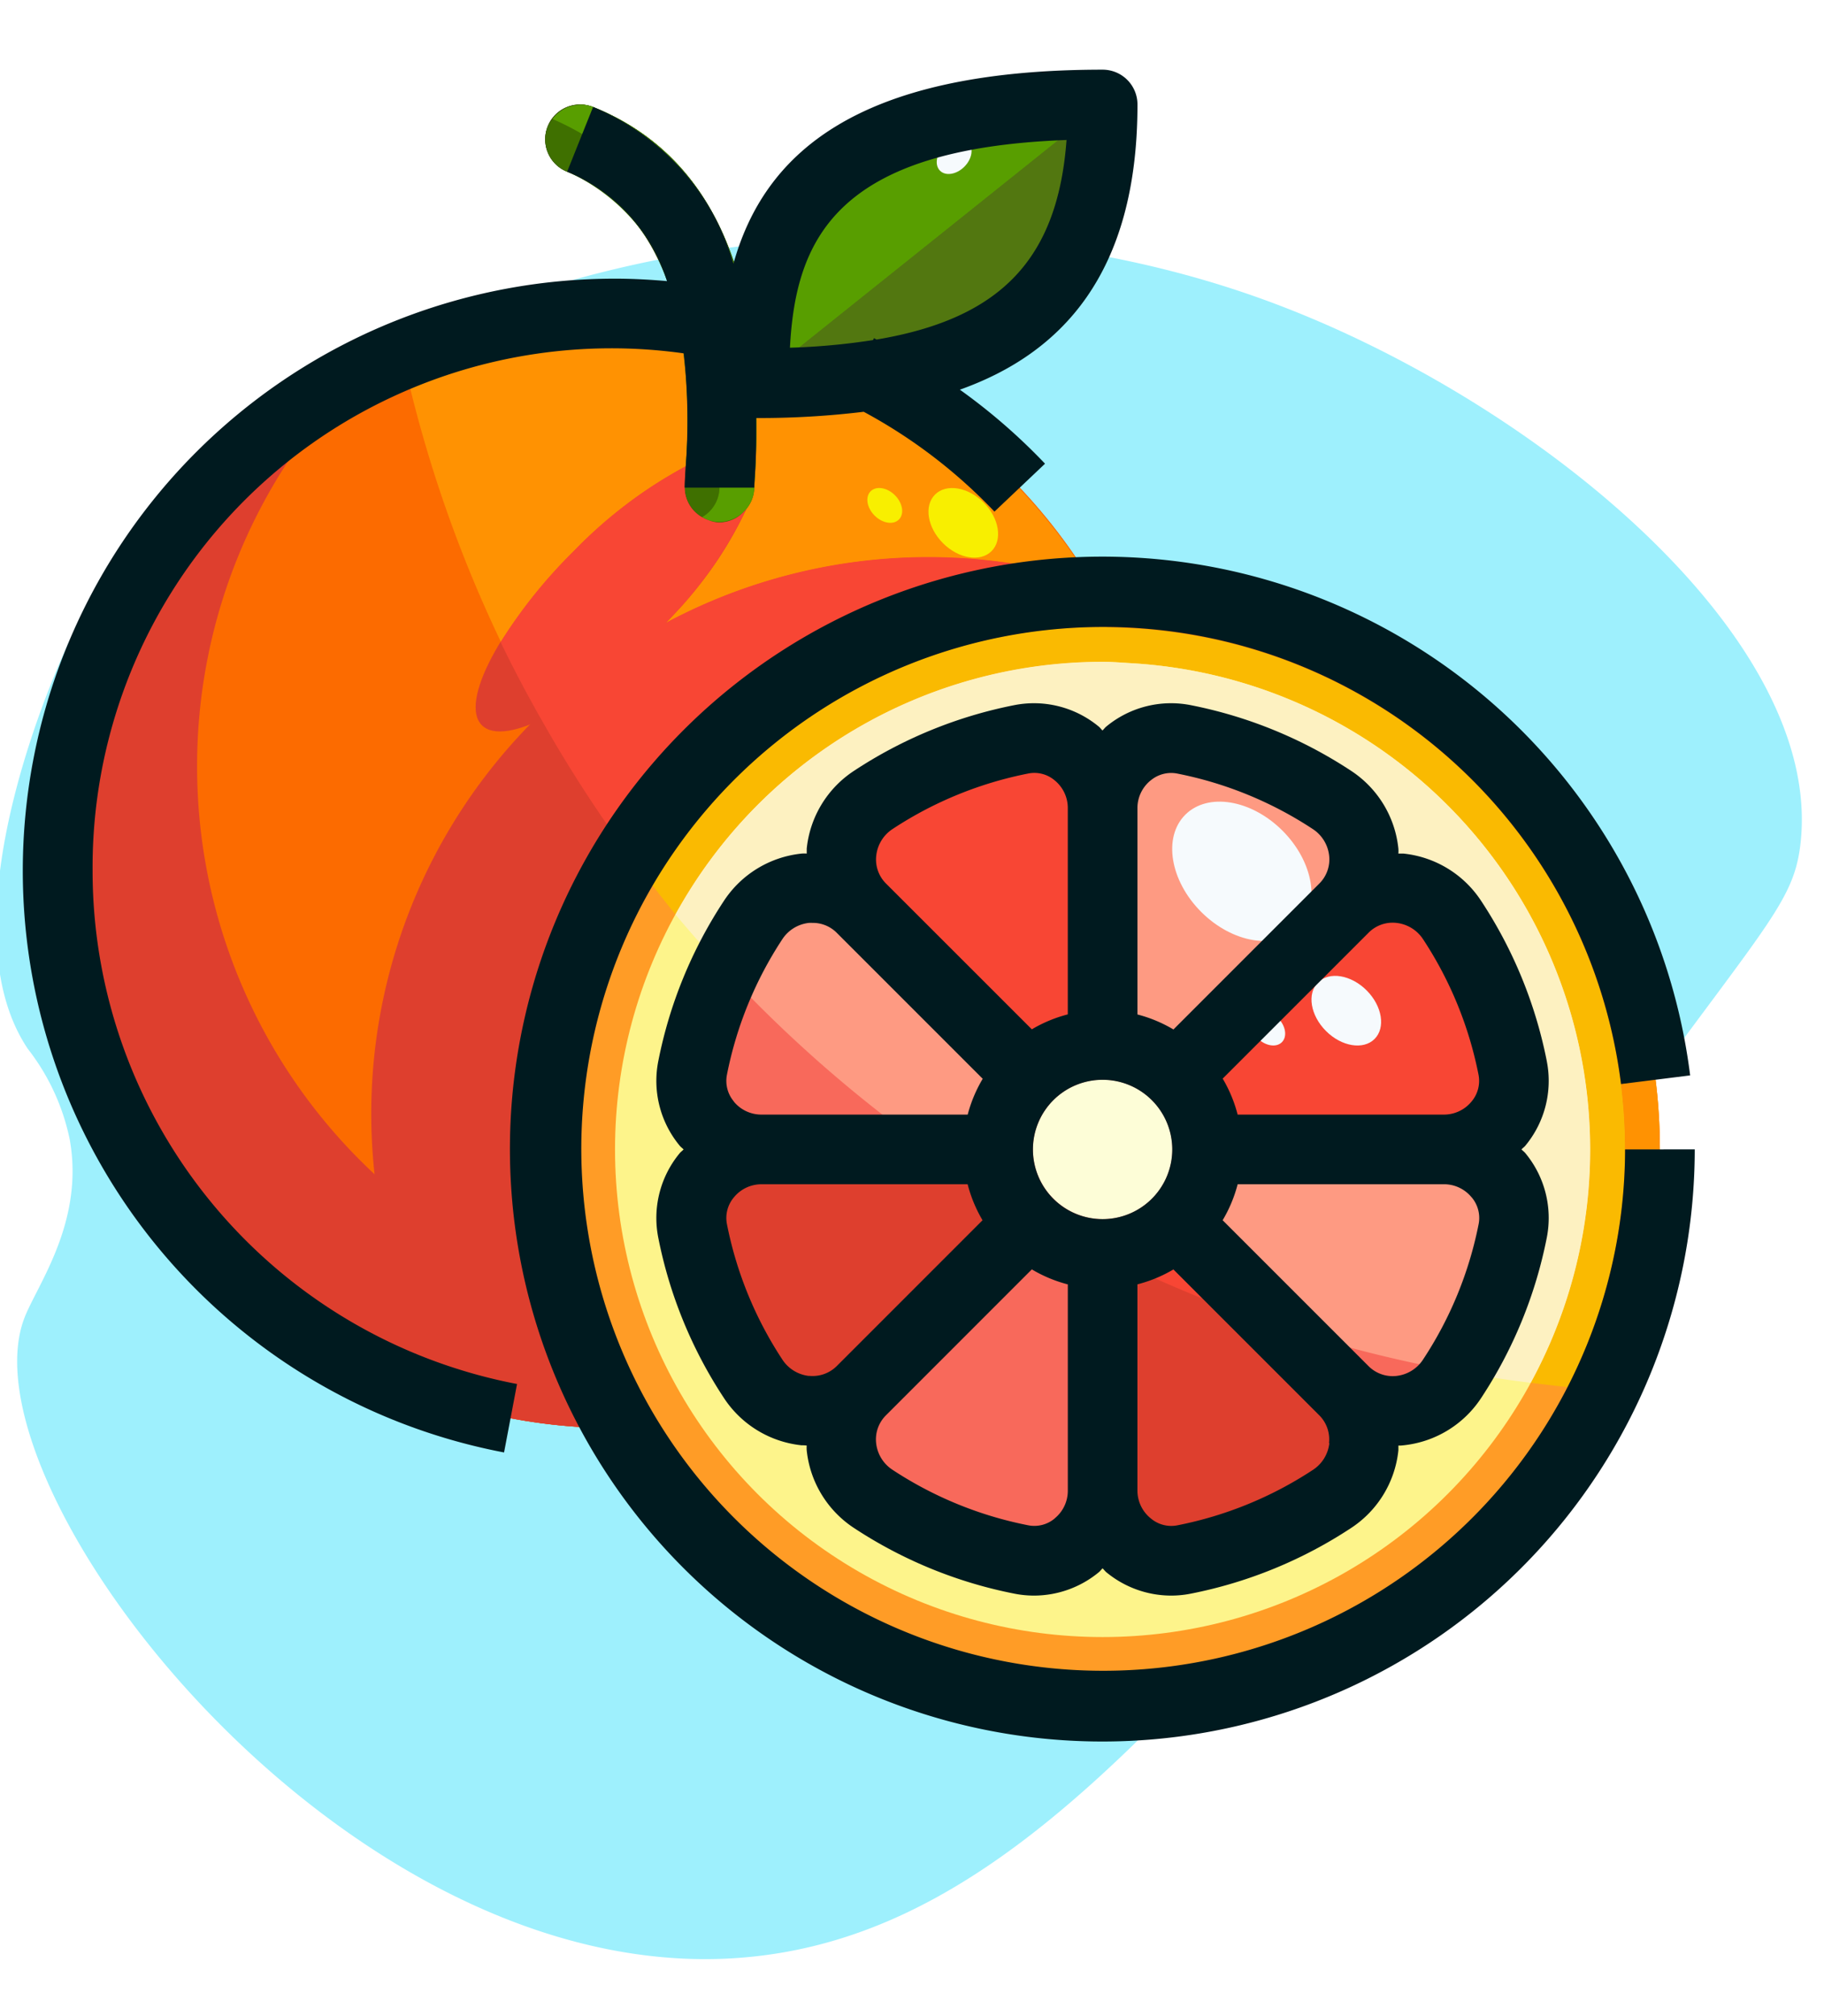 <svg xmlns="http://www.w3.org/2000/svg" xmlns:xlink="http://www.w3.org/1999/xlink" width="190" height="210" viewBox="0 0 190 210">
  <defs>
    <clipPath id="clip-path">
      <rect id="Rectángulo_409908" data-name="Rectángulo 409908" width="190" height="210" transform="translate(1230.228 7785)" fill="#fff" stroke="#707070" stroke-width="1"/>
    </clipPath>
    <filter id="Trazado_991558" x="-51.273" y="-31.392" width="272.349" height="268.633" filterUnits="userSpaceOnUse">
      <feOffset dy="3" input="SourceAlpha"/>
      <feGaussianBlur stdDeviation="3" result="blur"/>
      <feFlood flood-opacity="0.161"/>
      <feComposite operator="in" in2="blur"/>
      <feComposite in="SourceGraphic"/>
    </filter>
  </defs>
  <g id="Enmascarar_grupo_1098690" data-name="Enmascarar grupo 1098690" transform="translate(-1230.228 -7785)" clip-path="url(#clip-path)">
    <g id="Grupo_1162574" data-name="Grupo 1162574" transform="translate(1001.029 -113.255)">
      <g transform="matrix(1, 0, 0, 1, 229.2, 7898.25)" filter="url(#Trazado_991558)">
        <path id="Trazado_991558-2" data-name="Trazado 991558" d="M25.794,154.1c19.652,14.428,45.519,10.639,81.121,5.142,13.9-2.146,14.1-4.683,48.992-13.243,21.761-5.338,25.318-5.475,29.526-9.457,15.854-15,8.376-53.783-6.327-79.26C155.189,15.837,100.846-10,62.633,3.694c-2.6.929-30.6,14.04-32.375,30.515a22.782,22.782,0,0,1-2.73,10.048c-4.335,7.534-12.259,9.39-15.506,11.164C-4.5,64.451-7.518,129.641,25.794,154.1Z" transform="translate(-42.27 99.5) rotate(-40)" fill="#9ef0fd"/>
      </g>
      <g id="_03-grapefruit" data-name="03-grapefruit" transform="translate(231.562 7905.512)">
        <circle id="Elipse_11715" data-name="Elipse 11715" cx="58.048" cy="58.048" r="58.048" transform="translate(3.654 25.396)" fill="#fc6b00"/>
        <path id="Trazado_998320" data-name="Trazado 998320" d="M21,30.024C21,13.981,25.618,1,57.28,1,57.28,22.768,45.064,30.024,21,30.024Z" transform="translate(55.214 2.628)" fill="#527710"/>
        <path id="Trazado_998321" data-name="Trazado 998321" d="M33.155,44.538a3.628,3.628,0,0,1-3.628-3.628c0-.406.036-1.059.087-1.908.4-6.295,1.585-25.443-12.335-31a3.629,3.629,0,1,1,2.692-6.741c12.462,4.985,18.14,17.835,16.87,38.192-.04.649-.076,1.146-.076,1.451a3.628,3.628,0,0,1-3.61,3.635Z" transform="translate(39.432 2.626)" fill="#2f4700"/>
        <circle id="Elipse_11716" data-name="Elipse 11716" cx="58.048" cy="58.048" r="58.048" transform="translate(54.446 54.42)" fill="#fdf48b"/>
        <path id="Trazado_998322" data-name="Trazado 998322" d="M38.7,54.325,56.131,36.889A7.3,7.3,0,0,0,54.876,25.61a43.3,43.3,0,0,0-15.4-6.3A7.212,7.212,0,0,0,31,26.466v24.67A10.851,10.851,0,0,1,38.7,54.325Z" transform="translate(81.494 50.448)" fill="#f8695b"/>
        <path id="Trazado_998323" data-name="Trazado 998323" d="M50.73,51.139V26.468a7.212,7.212,0,0,0-8.475-7.162,43.3,43.3,0,0,0-15.4,6.3A7.3,7.3,0,0,0,25.6,36.888L43.035,54.324a10.851,10.851,0,0,1,7.695-3.185Z" transform="translate(61.764 50.445)" fill="#de3f2e"/>
        <path id="Trazado_998324" data-name="Trazado 998324" d="M54.325,43.035,36.889,25.6A7.3,7.3,0,0,0,25.61,26.854a43.3,43.3,0,0,0-6.3,15.4,7.212,7.212,0,0,0,7.158,8.475h24.67a10.851,10.851,0,0,1,3.189-7.695Z" transform="translate(50.474 61.738)" fill="#f8695b"/>
        <path id="Trazado_998325" data-name="Trazado 998325" d="M36.307,50.73h24.67a7.212,7.212,0,0,0,7.162-8.475,43.3,43.3,0,0,0-6.3-15.4A7.3,7.3,0,0,0,50.558,25.6L33.122,43.035a10.851,10.851,0,0,1,3.185,7.695Z" transform="translate(87.071 61.738)" fill="#de3f2e"/>
        <path id="Trazado_998326" data-name="Trazado 998326" d="M36.31,31A10.851,10.851,0,0,1,33.121,38.7L50.557,56.131a7.3,7.3,0,0,0,11.279-1.259,43.261,43.261,0,0,0,6.3-15.4A7.212,7.212,0,0,0,60.98,31Z" transform="translate(87.068 81.468)" fill="#f8695b"/>
        <path id="Trazado_998327" data-name="Trazado 998327" d="M31,36.307v24.67a7.212,7.212,0,0,0,8.475,7.162,43.3,43.3,0,0,0,15.4-6.3,7.3,7.3,0,0,0,1.255-11.279L38.7,33.122A10.851,10.851,0,0,1,31,36.307Z" transform="translate(81.494 87.044)" fill="#de3f2e"/>
        <path id="Trazado_998328" data-name="Trazado 998328" d="M51.139,31H26.468a7.212,7.212,0,0,0-7.162,8.475,43.26,43.26,0,0,0,6.3,15.4,7.3,7.3,0,0,0,11.279,1.259L54.324,38.7A10.851,10.851,0,0,1,51.139,31Z" transform="translate(50.471 81.468)" fill="#de3f2e"/>
        <path id="Trazado_998329" data-name="Trazado 998329" d="M43.035,33.121,25.6,50.557a7.3,7.3,0,0,0,1.255,11.279,43.3,43.3,0,0,0,15.4,6.3A7.212,7.212,0,0,0,50.73,60.98V36.31a10.851,10.851,0,0,1-7.695-3.189Z" transform="translate(61.764 87.042)" fill="#f8695b"/>
        <circle id="Elipse_11717" data-name="Elipse 11717" cx="10.884" cy="10.884" r="10.884" transform="translate(101.61 101.584)" fill="#f84634"/>
        <circle id="Elipse_11718" data-name="Elipse 11718" cx="58.048" cy="58.048" r="58.048" transform="translate(3.654 25.396)" fill="#fc6b00"/>
        <path id="Trazado_998330" data-name="Trazado 998330" d="M15.53,49.292A57.819,57.819,0,0,1,31.979,8.854a58.03,58.03,0,1,0,68.685,91.759A58.019,58.019,0,0,1,15.53,49.292Z" transform="translate(2.637 23.268)" fill="#de3f2e"/>
        <path id="Trazado_998331" data-name="Trazado 998331" d="M21,30.024C21,13.981,25.618,1,57.28,1,57.28,22.768,45.064,30.024,21,30.024Z" transform="translate(55.214 2.628)" fill="#527710"/>
        <ellipse id="Elipse_11719" data-name="Elipse 11719" cx="19.606" cy="6.051" rx="19.606" ry="6.051" transform="translate(43.552 64.003) rotate(-45)" fill="#de3f2e"/>
        <path id="Trazado_998332" data-name="Trazado 998332" d="M33.155,44.538a3.628,3.628,0,0,1-3.628-3.628c0-.406.036-1.059.087-1.908.4-6.295,1.585-25.443-12.335-31a3.629,3.629,0,1,1,2.692-6.741c12.462,4.985,18.14,17.835,16.87,38.192-.04.649-.076,1.146-.076,1.451a3.628,3.628,0,0,1-3.61,3.635Z" transform="translate(39.432 2.626)" fill="#2f4700"/>
        <path id="Trazado_998333" data-name="Trazado 998333" d="M19.419,1.246A3.588,3.588,0,0,0,15.211,2.5C27.43,7.73,35.851,21.244,32.662,39.446a7.256,7.256,0,0,0-.076,1.451,3.574,3.574,0,0,1-1.814,3.073,3.545,3.545,0,0,0,1.814.555A3.628,3.628,0,0,0,36.213,40.9c0-.312.036-.809.076-1.451,1.266-20.364-4.408-33.214-16.87-38.2Z" transform="translate(40.001 2.639)" fill="#3f7000"/>
        <path id="Trazado_998334" data-name="Trazado 998334" d="M35.95,104.689A57.957,57.957,0,0,1,85.632,17.675c-.225-.388-.464-.762-.7-1.143A57.975,57.975,0,0,0,18.507,102.2,57.94,57.94,0,0,0,35.4,104.718c.189,0,.363-.025.555-.029Z" transform="translate(26.307 36.774)" fill="#de3f2e"/>
        <path id="Trazado_998335" data-name="Trazado 998335" d="M21,30.024,57.28,1C25.618,1,21,13.981,21,30.024Z" transform="translate(55.214 2.628)" fill="#589e00"/>
        <circle id="Elipse_11720" data-name="Elipse 11720" cx="58.048" cy="58.048" r="58.048" transform="translate(54.446 54.42)" fill="#fc6b00"/>
        <circle id="Elipse_11721" data-name="Elipse 11721" cx="54.42" cy="54.42" r="54.42" transform="translate(58.074 58.048)" fill="#ff9c26"/>
        <circle id="Elipse_11722" data-name="Elipse 11722" cx="50.792" cy="50.792" r="50.792" transform="translate(61.702 61.676)" fill="#fdf48b"/>
        <path id="Trazado_998336" data-name="Trazado 998336" d="M38.7,54.325,56.131,36.889A7.3,7.3,0,0,0,54.876,25.61a43.3,43.3,0,0,0-15.4-6.3A7.212,7.212,0,0,0,31,26.466v24.67A10.851,10.851,0,0,1,38.7,54.325Z" transform="translate(81.494 50.448)" fill="#f8695b"/>
        <path id="Trazado_998337" data-name="Trazado 998337" d="M50.73,51.139V26.468a7.212,7.212,0,0,0-8.475-7.162,43.3,43.3,0,0,0-15.4,6.3A7.3,7.3,0,0,0,25.6,36.888L43.035,54.324a10.851,10.851,0,0,1,7.695-3.185Z" transform="translate(61.764 50.445)" fill="#de3f2e"/>
        <path id="Trazado_998338" data-name="Trazado 998338" d="M54.325,43.035,36.889,25.6A7.3,7.3,0,0,0,25.61,26.854a43.3,43.3,0,0,0-6.3,15.4,7.212,7.212,0,0,0,7.158,8.475h24.67a10.851,10.851,0,0,1,3.189-7.695Z" transform="translate(50.474 61.738)" fill="#f8695b"/>
        <path id="Trazado_998339" data-name="Trazado 998339" d="M36.307,50.73h24.67a7.212,7.212,0,0,0,7.162-8.475,43.3,43.3,0,0,0-6.3-15.4A7.3,7.3,0,0,0,50.558,25.6L33.122,43.035a10.851,10.851,0,0,1,3.185,7.695Z" transform="translate(87.071 61.738)" fill="#de3f2e"/>
        <path id="Trazado_998340" data-name="Trazado 998340" d="M36.31,31A10.851,10.851,0,0,1,33.121,38.7L50.557,56.131a7.3,7.3,0,0,0,11.279-1.259,43.261,43.261,0,0,0,6.3-15.4A7.212,7.212,0,0,0,60.98,31Z" transform="translate(87.068 81.468)" fill="#f8695b"/>
        <path id="Trazado_998341" data-name="Trazado 998341" d="M31,36.307v24.67a7.212,7.212,0,0,0,8.475,7.162,43.3,43.3,0,0,0,15.4-6.3,7.3,7.3,0,0,0,1.255-11.279L38.7,33.122A10.851,10.851,0,0,1,31,36.307Z" transform="translate(81.494 87.044)" fill="#de3f2e"/>
        <path id="Trazado_998342" data-name="Trazado 998342" d="M51.139,31H26.468a7.212,7.212,0,0,0-7.162,8.475,43.26,43.26,0,0,0,6.3,15.4,7.3,7.3,0,0,0,11.279,1.259L54.324,38.7A10.851,10.851,0,0,1,51.139,31Z" transform="translate(50.471 81.468)" fill="#de3f2e"/>
        <path id="Trazado_998343" data-name="Trazado 998343" d="M43.035,33.121,25.6,50.557a7.3,7.3,0,0,0,1.255,11.279,43.3,43.3,0,0,0,15.4,6.3A7.212,7.212,0,0,0,50.73,60.98V36.31a10.851,10.851,0,0,1-7.695-3.189Z" transform="translate(61.764 87.042)" fill="#f8695b"/>
        <circle id="Elipse_11723" data-name="Elipse 11723" cx="10.884" cy="10.884" r="10.884" transform="translate(101.61 101.584)" fill="#f84634"/>
        <circle id="Elipse_11724" data-name="Elipse 11724" cx="7.256" cy="7.256" r="7.256" transform="translate(105.238 105.212)" fill="#fdf1c1"/>
        <path id="Trazado_998344" data-name="Trazado 998344" d="M17.542,23.092c.207-.327.388-.675.606-1C17.93,22.417,17.752,22.765,17.542,23.092Z" transform="translate(46.127 58.063)" fill="#fc6b00"/>
        <path id="Trazado_998345" data-name="Trazado 998345" d="M18.509,21.4c.138-.171.258-.363.4-.53C18.767,21.04,18.647,21.228,18.509,21.4Z" transform="translate(48.668 54.844)" fill="#fc6b00"/>
        <path id="Trazado_998346" data-name="Trazado 998346" d="M19.6,19.888c.047-.047.087-.1.134-.149C19.691,19.786,19.651,19.841,19.6,19.888Z" transform="translate(51.535 51.874)" fill="#fc6b00"/>
        <path id="Trazado_998347" data-name="Trazado 998347" d="M27.788,18.969c-.04.649-.076,1.146-.076,1.451a3.563,3.563,0,0,1-.813,2.195,41.769,41.769,0,0,1-8.453,11.94A58.012,58.012,0,0,1,62.74,30.2l.21.363A58.226,58.226,0,0,0,39.76,8.8a83.353,83.353,0,0,1-11.972.784,78.334,78.334,0,0,1,0,9.389Z" transform="translate(48.502 23.116)" fill="#ff9202"/>
        <path id="Trazado_998348" data-name="Trazado 998348" d="M21.568,7.669l-.7-.178c.236,1.527.363,3.16.493,4.825.011-1.582.076-3.135.207-4.647Z" transform="translate(54.867 19.686)" fill="#ff9202"/>
        <path id="Trazado_998349" data-name="Trazado 998349" d="M28.75,31.744a47.229,47.229,0,0,1,11.642-8.816,56.118,56.118,0,0,0-.831-15.535A57.192,57.192,0,0,0,10.9,11.384,136.9,136.9,0,0,0,21.145,41.213,52.244,52.244,0,0,1,28.75,31.744Z" transform="translate(28.672 18.395)" fill="#ff9202"/>
        <path id="Trazado_998350" data-name="Trazado 998350" d="M25.8,26.146l-4.789,3.831v.047a83.354,83.354,0,0,0,11.972-.784c16.1-2.376,24.25-10.463,24.25-28.24Z" transform="translate(55.256 2.628)" fill="#527710"/>
        <path id="Trazado_998351" data-name="Trazado 998351" d="M15.465,1.485a3.628,3.628,0,0,1,.849-.424,3.628,3.628,0,0,0-.849.424Z" transform="translate(40.668 2.788)" fill="#2f4700"/>
        <path id="Trazado_998352" data-name="Trazado 998352" d="M15.211,1.981a3.7,3.7,0,0,1,.8-.78,3.392,3.392,0,0,0-.8.78Z" transform="translate(40.001 3.156)" fill="#2f4700"/>
        <path id="Trazado_998353" data-name="Trazado 998353" d="M15.839,1.094a3.541,3.541,0,0,1,.649-.087A3.541,3.541,0,0,0,15.839,1.094Z" transform="translate(41.651 2.646)" fill="#2f4700"/>
        <path id="Trazado_998354" data-name="Trazado 998354" d="M20.226,13.181a4.778,4.778,0,0,1-.726-.334,3.494,3.494,0,0,0,.726.334Z" transform="translate(51.272 33.762)" fill="#2f4700"/>
        <path id="Trazado_998355" data-name="Trazado 998355" d="M33.022,22.712a29.75,29.75,0,0,0-17.255-21.3,3.45,3.45,0,0,0-.508.769A3.628,3.628,0,0,0,17.284,6.9a19.773,19.773,0,0,1,11.5,15.165A56.118,56.118,0,0,1,29.619,37.6v.3c-.051.849-.087,1.5-.087,1.908a3.574,3.574,0,0,0,1.814,3.073,3.574,3.574,0,0,0,1.8-3.073,7.256,7.256,0,0,1,.076-1.451c.123-.726.2-1.4.287-2.1A39.074,39.074,0,0,0,33.022,22.712Z" transform="translate(39.444 3.721)" fill="#3f7000"/>
        <path id="Trazado_998356" data-name="Trazado 998356" d="M16.018,1.007a3.581,3.581,0,0,1,1.281.232A3.443,3.443,0,0,0,16.018,1.007Z" transform="translate(42.122 2.646)" fill="#3f7000"/>
        <path id="Trazado_998357" data-name="Trazado 998357" d="M15.7,1.14a3.947,3.947,0,0,1,.508-.109,3.947,3.947,0,0,0-.508.109Z" transform="translate(41.286 2.709)" fill="#3f7000"/>
        <path id="Trazado_998358" data-name="Trazado 998358" d="M15.431,1.26l.123-.083a1.23,1.23,0,0,0-.123.083Z" transform="translate(40.579 3.093)" fill="#3f7000"/>
        <path id="Trazado_998359" data-name="Trazado 998359" d="M20.788,13.16a3.57,3.57,0,0,1-1.088-.221A3.058,3.058,0,0,0,20.788,13.16Z" transform="translate(51.798 34.004)" fill="#3f7000"/>
        <path id="Trazado_998360" data-name="Trazado 998360" transform="translate(0.026)" fill="#3f7000"/>
        <path id="Trazado_998361" data-name="Trazado 998361" d="M21,9.034h.062V8.987Z" transform="translate(55.214 23.618)" fill="#3f7000"/>
        <path id="Trazado_998362" data-name="Trazado 998362" d="M36.294,30.006h-.062v-.649c-.116-1.665-.258-3.3-.493-4.825C33.924,12.711,28.482,4.867,19.412,1.239a3.581,3.581,0,0,0-1.281-.232,3.541,3.541,0,0,0-.649.087,3.947,3.947,0,0,0-.508.109,3.628,3.628,0,0,0-.849.424L16,1.711a3.7,3.7,0,0,0-.8.78,29.75,29.75,0,0,1,17.255,21.3,39.074,39.074,0,0,1,.508,13.547c-.087.7-.163,1.386-.287,2.1A7.256,7.256,0,0,0,32.6,40.89a3.574,3.574,0,0,1-1.814,3.073,4.778,4.778,0,0,0,.726.334,3.672,3.672,0,0,0,4.716-3.407c0-.312.036-.809.076-1.451a78.338,78.338,0,0,0-.014-9.433Z" transform="translate(39.982 2.646)" fill="#589e00"/>
        <path id="Trazado_998363" data-name="Trazado 998363" d="M31.2,15.586c-.156-.272-.323-.533-.486-.8C30.873,15.053,31.043,15.314,31.2,15.586Z" transform="translate(80.74 38.863)" fill="#de3f2e"/>
        <path id="Trazado_998364" data-name="Trazado 998364" d="M75.384,23.718l-.21-.363a58.012,58.012,0,0,0-44.294,4.354,41.769,41.769,0,0,0,8.453-11.94,3.566,3.566,0,0,1-2.815,1.462,3.058,3.058,0,0,1-1.088-.221,3.494,3.494,0,0,1-.726-.334A3.574,3.574,0,0,1,32.889,13.6c0-.406.036-1.059.087-1.908v-.3a47.229,47.229,0,0,0-11.642,8.816,52.243,52.243,0,0,0-7.619,9.48c1.255,2.616,2.616,5.174,4.027,7.695l.2.341a138.33,138.33,0,0,0,9.193,14.225c.149-.243.287-.49.443-.726.207-.327.388-.675.606-1,.907-1.353,1.89-2.645,2.9-3.915.138-.171.258-.363.4-.53,1.125-1.371,2.318-2.688,3.563-3.951.047-.047.087-.1.134-.149A57.841,57.841,0,0,1,75.844,24.516c-.145-.272-.3-.533-.461-.8Z" transform="translate(36.069 29.933)" fill="#f84634"/>
        <path id="Trazado_998365" data-name="Trazado 998365" d="M21.211,24.727c-.131,1.513-.2,3.066-.207,4.647,0,.2.033.4.044.6l4.789-3.831L57.269,1C29.181,1,22.39,11.224,21.211,24.727Z" transform="translate(55.225 2.628)" fill="#589e00"/>
        <path id="Trazado_998366" data-name="Trazado 998366" d="M21,8.821V9.47l.058-.047C21.047,9.22,21.025,9.024,21,8.821Z" transform="translate(55.214 23.182)" fill="#589e00"/>
        <path id="Trazado_998367" data-name="Trazado 998367" d="M66.688,15c-.189,0-.363.025-.555.029A57.892,57.892,0,0,0,25.467,32.193c-.047.047-.087.1-.134.149-1.244,1.263-2.438,2.58-3.563,3.951-.141.171-.261.363-.4.53-1.012,1.27-2,2.561-2.9,3.915-.218.323-.4.671-.606,1-.156.236-.29.486-.443.726.773,1.041,1.575,2.057,2.369,3.077a54.351,54.351,0,0,1,46.9-26.909c.464,0,.914.058,1.379.069a54.315,54.315,0,0,1,47.048,79.09c1.284.123,2.583.207,3.878.294A57.943,57.943,0,0,0,66.688,15Z" transform="translate(45.806 39.42)" fill="#ff9202"/>
        <path id="Trazado_998368" data-name="Trazado 998368" d="M17.863,22.369c-.156.236-.294.483-.443.726C17.572,22.844,17.71,22.6,17.863,22.369Z" transform="translate(45.806 58.786)" fill="#fc6b00"/>
        <path id="Trazado_998369" data-name="Trazado 998369" d="M18.619,23.731c1.125-1.371,2.318-2.688,3.563-3.951C20.937,21.043,19.744,22.36,18.619,23.731Z" transform="translate(48.957 51.982)" fill="#fc6b00"/>
        <path id="Trazado_998370" data-name="Trazado 998370" d="M17.709,24.93c.907-1.353,1.89-2.645,2.9-3.915C19.6,22.285,18.616,23.576,17.709,24.93Z" transform="translate(46.566 55.227)" fill="#fc6b00"/>
        <path id="Trazado_998371" data-name="Trazado 998371" d="M60.3,15.008A57.841,57.841,0,0,0,19.638,32.172,57.892,57.892,0,0,1,60.3,15.008Z" transform="translate(51.635 39.441)" fill="#fc6b00"/>
        <path id="Trazado_998372" data-name="Trazado 998372" d="M66.351,16.069c-.464,0-.914-.069-1.379-.069a54.351,54.351,0,0,0-46.9,26.909c.795,1.016,1.582,2.039,2.4,3.029a50.77,50.77,0,0,1,44.5-26.31c1.03,0,2.039.094,3.055.152a50.748,50.748,0,0,1,41.548,74.947c1.27.156,2.54.319,3.824.443A54.315,54.315,0,0,0,66.351,16.08Z" transform="translate(47.522 42.048)" fill="#faba01"/>
        <g id="Grupo_1162573" data-name="Grupo 1162573" transform="translate(67.993 61.676)">
          <path id="Trazado_998373" data-name="Trazado 998373" d="M37.105,33.121a10.847,10.847,0,0,1-5.5,2.968,10.848,10.848,0,0,0,5.5-2.968Z" transform="translate(15.091 25.366)" fill="#fdf1c1"/>
          <path id="Trazado_998374" data-name="Trazado 998374" d="M36.089,31.605a10.848,10.848,0,0,1-2.968,5.5,10.848,10.848,0,0,0,2.968-5.5Z" transform="translate(19.075 21.382)" fill="#fdf1c1"/>
          <path id="Trazado_998375" data-name="Trazado 998375" d="M33.121,28.879a10.848,10.848,0,0,1,2.968,5.5A10.848,10.848,0,0,0,33.121,28.879Z" transform="translate(19.075 14.218)" fill="#fdf1c1"/>
          <path id="Trazado_998376" data-name="Trazado 998376" d="M35.773,30.616a10.938,10.938,0,0,0-3.661-2.4A10.884,10.884,0,0,1,35.773,30.616Z" transform="translate(16.423 12.481)" fill="#fdf1c1"/>
          <path id="Trazado_998377" data-name="Trazado 998377" d="M28.061,31.605a10.837,10.837,0,0,0,1.506,3.65,10.837,10.837,0,0,1-1.506-3.65Z" transform="translate(5.777 21.382)" fill="#fdf1c1"/>
          <path id="Trazado_998378" data-name="Trazado 998378" d="M33.444,28.631a10.82,10.82,0,0,0-1.839-.57,10.521,10.521,0,0,1,1.839.573Z" transform="translate(15.091 12.068)" fill="#fdf1c1"/>
          <path id="Trazado_998379" data-name="Trazado 998379" d="M28.879,31.029a10.848,10.848,0,0,1,5.5-2.968A10.848,10.848,0,0,0,28.879,31.029Z" transform="translate(7.927 12.068)" fill="#fdf1c1"/>
          <path id="Trazado_998380" data-name="Trazado 998380" d="M66.29,17.152C65.274,17.094,64.265,17,63.235,17a50.773,50.773,0,0,0-44.5,26.317c1.673,2,3.41,3.951,5.188,5.863a43.6,43.6,0,0,1,2.9-5.264A7.3,7.3,0,0,1,38.1,42.661a7.3,7.3,0,0,1,1.255-11.279,43.239,43.239,0,0,1,15.4-6.3,7.212,7.212,0,0,1,8.475,7.158,7.292,7.292,0,0,1,5.583-7.085,6.788,6.788,0,0,1,2.9-.076,43.264,43.264,0,0,1,15.4,6.3,7.3,7.3,0,0,1,1.255,11.279,7.3,7.3,0,0,1,11.279,1.255,43.3,43.3,0,0,1,6.3,15.4,7.212,7.212,0,0,1-7.169,8.479,7.212,7.212,0,0,1,7.162,8.475,43.206,43.206,0,0,1-5.859,14.653q3.835.7,7.749,1.179A50.748,50.748,0,0,0,66.29,17.152Z" transform="translate(-18.734 -17)" fill="#fdf1c1"/>
          <path id="Trazado_998381" data-name="Trazado 998381" d="M28.061,34.384a10.848,10.848,0,0,1,2.968-5.5A10.848,10.848,0,0,0,28.061,34.384Z" transform="translate(5.777 14.231)" fill="#fdf1c1"/>
        </g>
        <path id="Trazado_998382" data-name="Trazado 998382" d="M54.876,25.617a43.264,43.264,0,0,0-15.4-6.3,6.788,6.788,0,0,0-2.9.076A7.292,7.292,0,0,0,31,26.473v24.67a10.962,10.962,0,0,1,2.195.221,10.819,10.819,0,0,1,1.839.57,10.938,10.938,0,0,1,3.661,2.4L56.131,36.9a7.3,7.3,0,0,0-1.255-11.279Z" transform="translate(81.494 50.441)" fill="#fe9a82"/>
        <path id="Trazado_998383" data-name="Trazado 998383" d="M48.553,51.36a10.962,10.962,0,0,1,2.177-.221V26.468a7.212,7.212,0,0,0-8.475-7.162,43.238,43.238,0,0,0-15.4,6.3A7.3,7.3,0,0,0,25.6,36.888L43.035,54.324A10.848,10.848,0,0,1,48.553,51.36Z" transform="translate(61.764 50.445)" fill="#f84634"/>
        <path id="Trazado_998384" data-name="Trazado 998384" d="M41.417,50.73h7.176a10.962,10.962,0,0,1,.221-2.195,10.848,10.848,0,0,1,2.968-5.5L34.346,25.6a7.3,7.3,0,0,0-11.279,1.255,43.6,43.6,0,0,0-2.9,5.264A138.442,138.442,0,0,0,41.417,50.73Z" transform="translate(53.017 61.738)" fill="#fe9a82"/>
        <path id="Trazado_998385" data-name="Trazado 998385" d="M36.086,48.553a10.96,10.96,0,0,1,.221,2.177h24.67a7.212,7.212,0,0,0,7.162-8.475,43.3,43.3,0,0,0-6.3-15.4A7.3,7.3,0,0,0,50.558,25.6L33.122,43.035a10.848,10.848,0,0,1,2.964,5.518Z" transform="translate(87.071 61.738)" fill="#f84634"/>
        <path id="Trazado_998386" data-name="Trazado 998386" d="M36.089,33.2a10.848,10.848,0,0,1-2.968,5.5L43.889,49.463a137.133,137.133,0,0,0,18.39,4.666,43.206,43.206,0,0,0,5.859-14.653A7.212,7.212,0,0,0,60.98,31H36.31a10.96,10.96,0,0,1-.221,2.195Z" transform="translate(87.068 81.468)" fill="#fe9a82"/>
        <path id="Trazado_998387" data-name="Trazado 998387" d="M31.015,36.3a136.917,136.917,0,0,0,18.408,7.586L38.656,33.123A10.75,10.75,0,0,1,31.015,36.3Z" transform="translate(81.534 87.047)" fill="#f84634"/>
        <path id="Trazado_998388" data-name="Trazado 998388" d="M33.419,33.195A10.961,10.961,0,0,1,33.2,31H26.022c2.9,2.053,5.852,4.013,8.9,5.845a10.836,10.836,0,0,1-1.506-3.65Z" transform="translate(68.412 81.468)" fill="#f84634"/>
        <path id="Trazado_998389" data-name="Trazado 998389" d="M49.547,36.694A10.815,10.815,0,0,0,42.918,28.8a10.52,10.52,0,0,0-1.839-.573A10.886,10.886,0,0,0,28.221,41.084a10.837,10.837,0,0,0,1.506,3.65C30.815,45.379,31.9,46,33.01,46.62q2.921,1.643,5.928,3.145A10.884,10.884,0,0,0,49.547,36.7ZM38.884,46.127a7.332,7.332,0,0,1-7.256-7.256,7.256,7.256,0,1,1,7.256,7.256Z" transform="translate(73.61 73.597)" fill="#f8695b"/>
        <path id="Trazado_998390" data-name="Trazado 998390" d="M39.05,29.559a7.256,7.256,0,1,0,4.462,6.7,7.256,7.256,0,0,0-4.462-6.7Z" transform="translate(76.238 76.211)" fill="#fdfdd7"/>
        <ellipse id="Elipse_11725" data-name="Elipse 11725" cx="5.986" cy="8.334" rx="5.986" ry="8.334" transform="translate(116.871 81.839) rotate(-45)" fill="#f6fafd"/>
        <ellipse id="Elipse_11726" data-name="Elipse 11726" cx="2.993" cy="4.165" rx="2.993" ry="4.165" transform="translate(132.815 97.189) rotate(-45)" fill="#f6fafd"/>
        <ellipse id="Elipse_11727" data-name="Elipse 11727" cx="1.498" cy="2.082" rx="1.498" ry="2.082" transform="translate(127.163 99.415) rotate(-45)" fill="#f6fafd"/>
        <ellipse id="Elipse_11728" data-name="Elipse 11728" cx="2.993" cy="4.165" rx="2.993" ry="4.165" transform="translate(92.918 46.375) rotate(-45)" fill="#f8ef00"/>
        <ellipse id="Elipse_11729" data-name="Elipse 11729" cx="1.498" cy="2.082" rx="1.498" ry="2.082" transform="translate(87.269 44.974) rotate(-45)" fill="#f8ef00"/>
        <ellipse id="Elipse_11730" data-name="Elipse 11730" cx="2.082" cy="1.498" rx="2.082" ry="1.498" transform="translate(94.496 9.465) rotate(-45)" fill="#f6fafd"/>
        <path id="Trazado_998391" data-name="Trazado 998391" d="M130.145,75.726a54.362,54.362,0,1,1-.421-6.81l7.2-.9a61.709,61.709,0,1,0,.479,7.706Z" transform="translate(36.77 36.742)" fill="#001a1f"/>
        <path id="Trazado_998392" data-name="Trazado 998392" d="M110.945,55.487A46.732,46.732,0,0,0,104.117,38.8,11.033,11.033,0,0,0,96,33.85h-.519a3.538,3.538,0,0,0,0-.519,11.04,11.04,0,0,0-4.952-8.119,46.747,46.747,0,0,0-16.689-6.824,10.59,10.59,0,0,0-8.794,2.238c-.145.12-.247.272-.385.4-.138-.123-.239-.276-.385-.4a10.59,10.59,0,0,0-8.794-2.238A46.732,46.732,0,0,0,38.8,25.215a11.033,11.033,0,0,0-4.949,8.116v.519a3.538,3.538,0,0,0-.519,0A11.04,11.04,0,0,0,25.209,38.8a46.747,46.747,0,0,0-6.824,16.689,10.59,10.59,0,0,0,2.238,8.794c.12.145.272.247.4.385-.123.138-.276.239-.4.385a10.59,10.59,0,0,0-2.238,8.794,46.732,46.732,0,0,0,6.828,16.689,11.04,11.04,0,0,0,8.116,4.949,3.428,3.428,0,0,1,.519.025,3.623,3.623,0,0,0,0,.486,11.04,11.04,0,0,0,4.952,8.119,46.747,46.747,0,0,0,16.689,6.824,10.5,10.5,0,0,0,2.039.2,10.626,10.626,0,0,0,6.755-2.438c.145-.12.247-.272.385-.4.138.123.239.276.385.4a10.626,10.626,0,0,0,6.755,2.438,10.5,10.5,0,0,0,2.041-.2,46.732,46.732,0,0,0,16.687-6.828A11.033,11.033,0,0,0,95.483,96v-.486A3.428,3.428,0,0,0,96,95.486a11.044,11.044,0,0,0,8.119-4.952,46.747,46.747,0,0,0,6.824-16.689,10.59,10.59,0,0,0-2.238-8.794c-.12-.145-.272-.247-.4-.385.123-.138.276-.239.4-.385a10.59,10.59,0,0,0,2.238-8.794ZM69.666,26.242a3.32,3.32,0,0,1,2.779-.726,39.545,39.545,0,0,1,14.109,5.772,3.8,3.8,0,0,1,1.716,2.79,3.534,3.534,0,0,1-1.03,2.9L72.05,52.171A14.356,14.356,0,0,0,68.3,50.608v-21.5a3.708,3.708,0,0,1,1.364-2.87ZM69.8,69.8a7.255,7.255,0,1,1,0-10.26A7.256,7.256,0,0,1,69.8,69.8ZM41.092,34.075a3.809,3.809,0,0,1,1.712-2.79,39.578,39.578,0,0,1,14.113-5.772,3.265,3.265,0,0,1,2.779.726,3.708,3.708,0,0,1,1.35,2.873V50.6A14.356,14.356,0,0,0,57.3,52.157L42.108,36.97a3.534,3.534,0,0,1-1.016-2.9Zm-14.828,25.6a3.327,3.327,0,0,1-.726-2.779A39.545,39.545,0,0,1,31.3,42.786a3.8,3.8,0,0,1,2.79-1.716q.181-.009.363,0a3.5,3.5,0,0,1,2.54,1.048l15.19,15.19a14.356,14.356,0,0,0-1.564,3.73H29.12a3.708,3.708,0,0,1-2.87-1.364ZM34.1,88.262a3.809,3.809,0,0,1-2.79-1.712,39.545,39.545,0,0,1-5.772-14.113,3.327,3.327,0,0,1,.726-2.779,3.708,3.708,0,0,1,2.859-1.364H50.612a14.356,14.356,0,0,0,1.553,3.748L36.978,87.232a3.563,3.563,0,0,1-2.9,1.016ZM59.7,103.09a3.291,3.291,0,0,1-2.779.726,39.545,39.545,0,0,1-14.124-5.772,3.8,3.8,0,0,1-1.716-2.79,3.534,3.534,0,0,1,1.03-2.9L57.3,77.161a14.356,14.356,0,0,0,3.748,1.564v21.5a3.708,3.708,0,0,1-1.364,2.87Zm28.589-7.833a3.809,3.809,0,0,1-1.712,2.79,39.578,39.578,0,0,1-14.113,5.772,3.294,3.294,0,0,1-2.779-.726A3.708,3.708,0,0,1,68.3,100.22v-21.5a14.356,14.356,0,0,0,3.748-1.553l15.19,15.19a3.534,3.534,0,0,1,1.016,2.9Zm14.828-25.6a3.327,3.327,0,0,1,.726,2.779,39.509,39.509,0,0,1-5.787,14.109,3.8,3.8,0,0,1-2.79,1.716,3.552,3.552,0,0,1-2.9-1.03l-15.19-15.19a14.357,14.357,0,0,0,1.564-3.748h21.5a3.708,3.708,0,0,1,2.87,1.364Zm-24.38-8.62A14.356,14.356,0,0,0,77.18,57.29L92.37,42.1a3.526,3.526,0,0,1,2.9-1.03,3.809,3.809,0,0,1,2.79,1.712,39.578,39.578,0,0,1,5.772,14.113,3.327,3.327,0,0,1-.726,2.779,3.708,3.708,0,0,1-2.881,1.364Z" transform="translate(47.82 47.802)" fill="#001a1f"/>
        <path id="Trazado_998393" data-name="Trazado 998393" d="M7.275,83.444A54.057,54.057,0,0,1,68.857,29.55a65.007,65.007,0,0,1,.181,12.078c-.051.849-.087,1.5-.087,1.908h7.256c0-.312.036-.809.076-1.451.127-2.028.131-3.922.12-5.8A90,90,0,0,0,87.6,35.634a54.358,54.358,0,0,1,13.619,10.4l5.268-4.992a61.927,61.927,0,0,0-8.87-7.709c10.485-3.737,18.5-11.976,18.5-29.706A3.628,3.628,0,0,0,112.487,0C86.529,0,77.168,9,74.03,20.208A25.033,25.033,0,0,0,59.409,3.882l-2.7,6.741a18.26,18.26,0,0,1,10.4,11.4c-1.789-.156-3.6-.254-5.417-.254A61.676,61.676,0,0,0,50.136,144.031l1.353-7.129A54.42,54.42,0,0,1,7.275,83.444ZM108.728,7.325c-.914,12.288-6.748,18.6-19.791,20.785-.091-.044-.174-.1-.265-.145l-.1.2a69.026,69.026,0,0,1-8.656.795C80.51,17.7,84.7,8.2,108.728,7.325Z" transform="translate(0.007 0)" fill="#001a1f"/>
      </g>
    </g>
  </g>
</svg>
